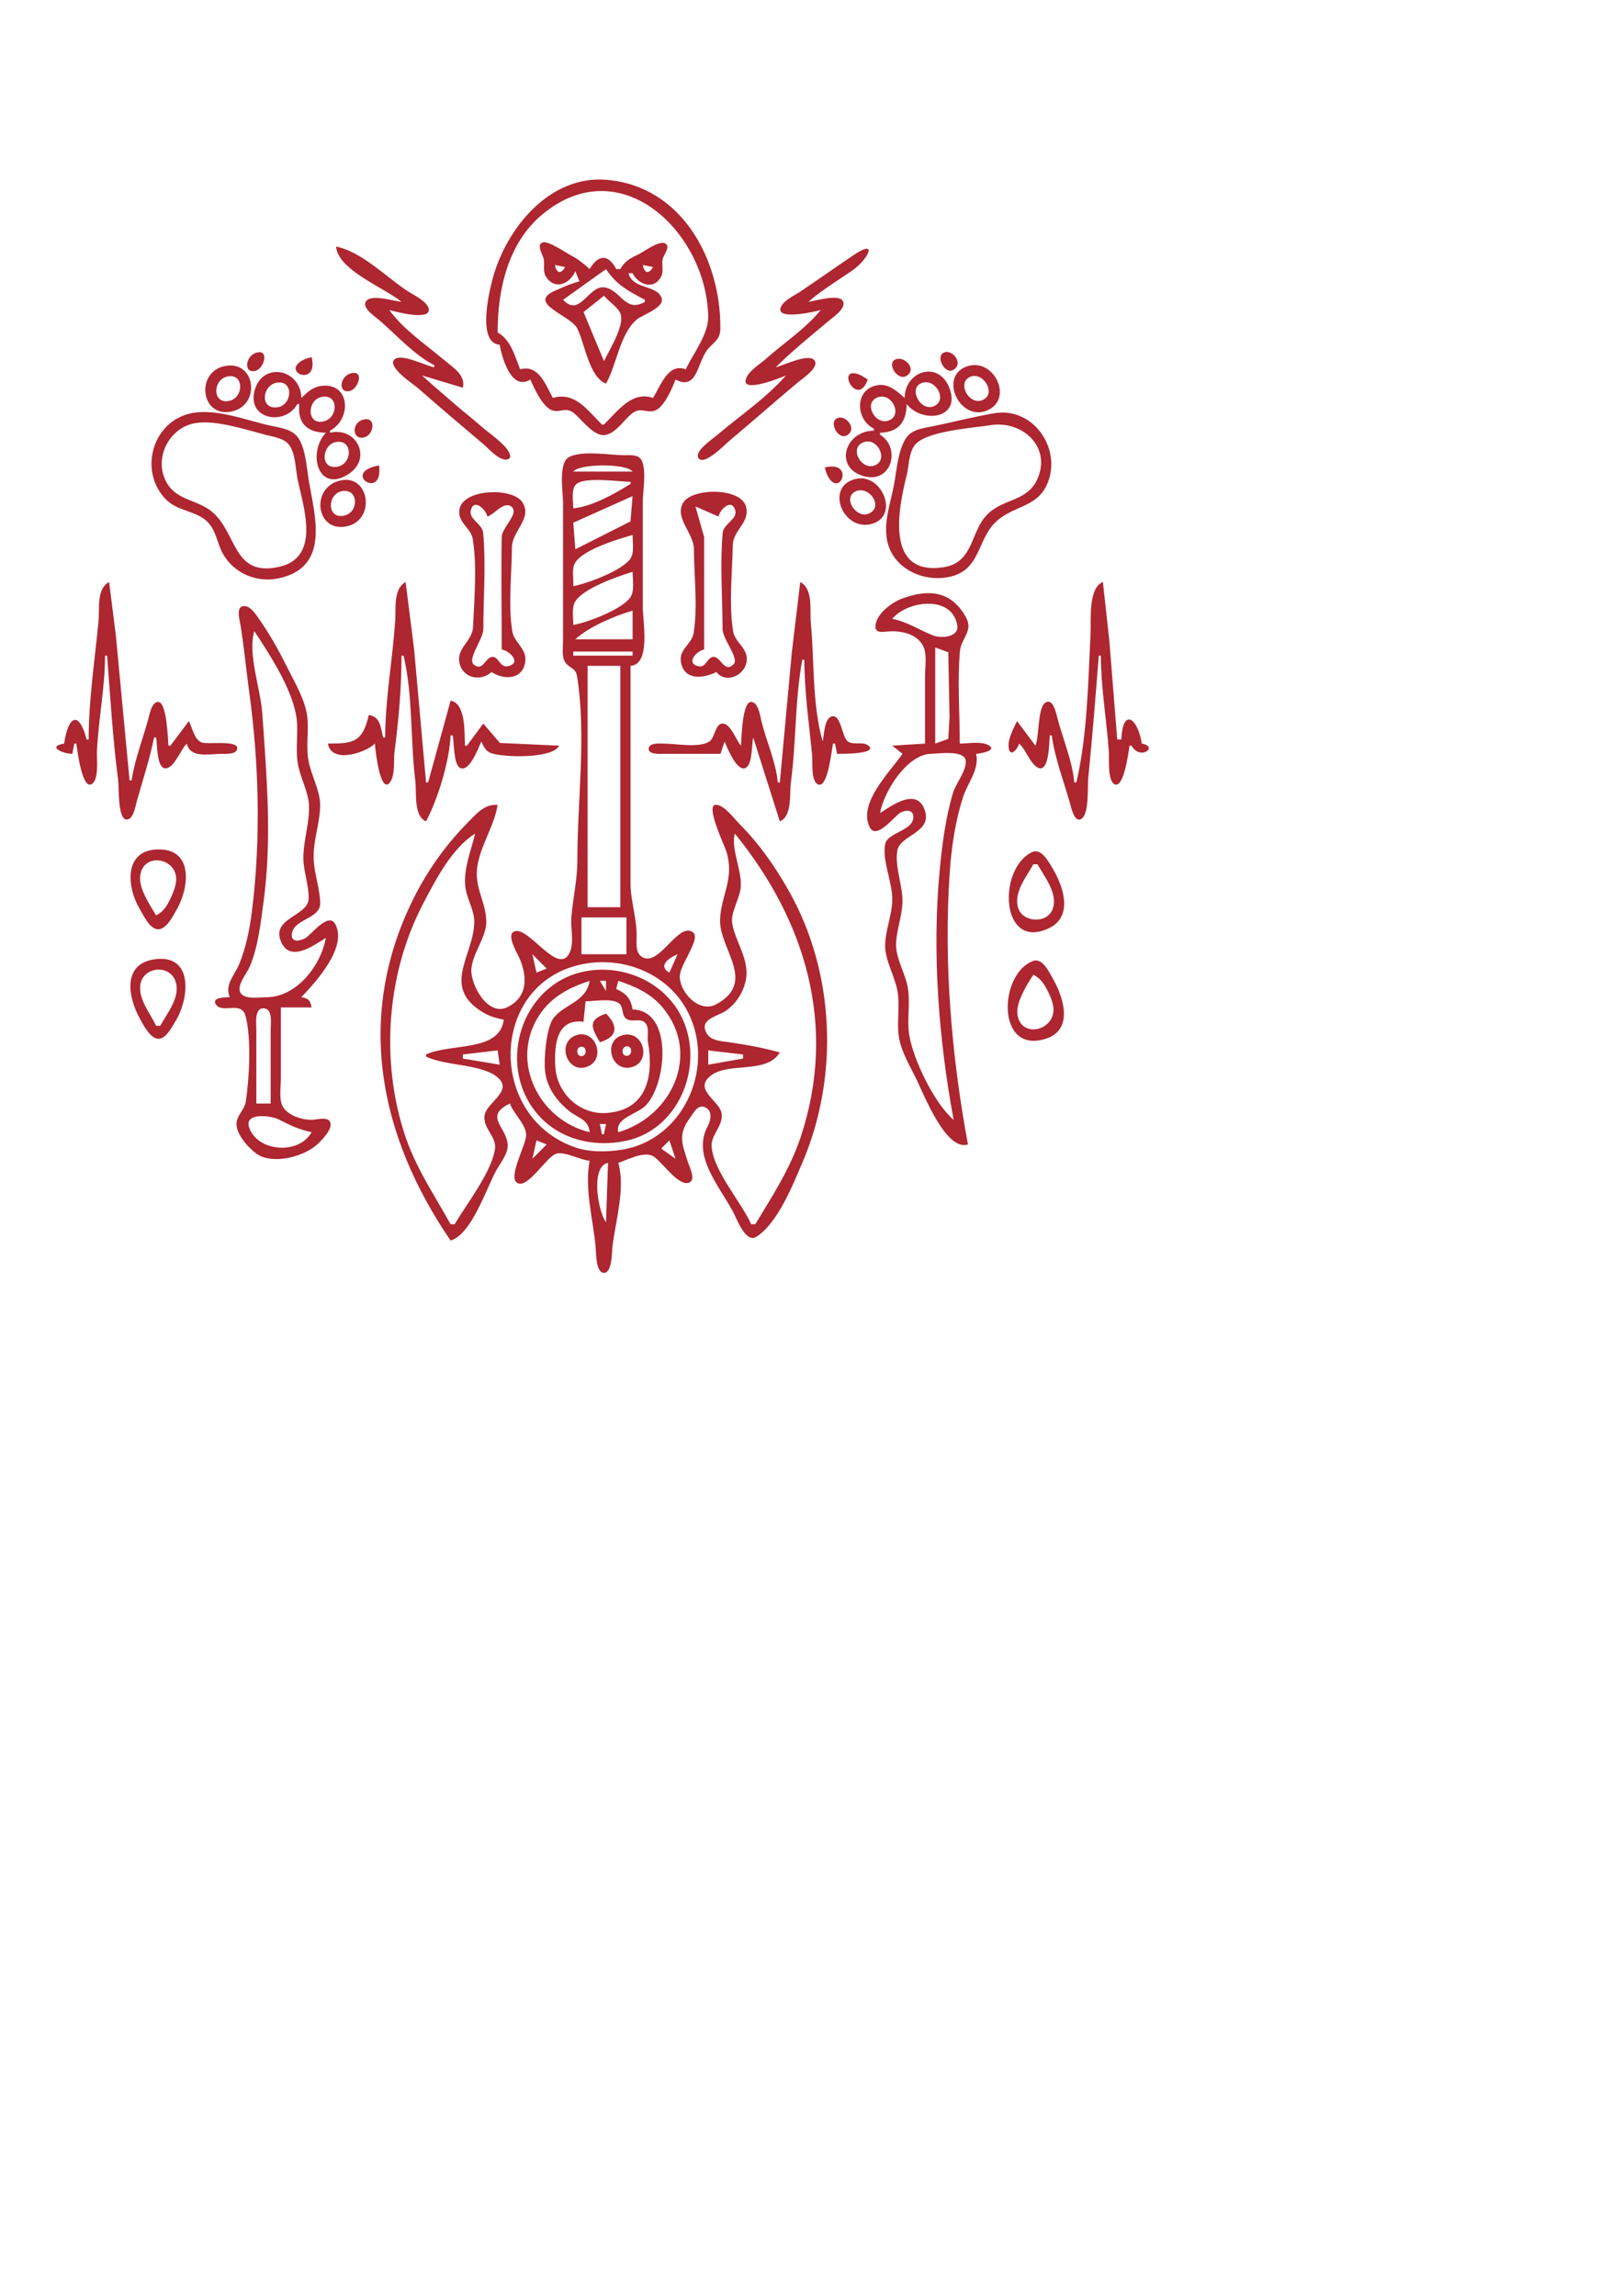 <?xml version="1.0" encoding="UTF-8" standalone="no"?>
<svg
   xmlns:dc="http://purl.org/dc/elements/1.1/"
   xmlns:cc="http://creativecommons.org/ns#"
   xmlns:rdf="http://www.w3.org/1999/02/22-rdf-syntax-ns#"
   xmlns:svg="http://www.w3.org/2000/svg"
   xmlns="http://www.w3.org/2000/svg"
   xmlns:sodipodi="http://sodipodi.sourceforge.net/DTD/sodipodi-0.dtd"
   xmlns:inkscape="http://www.inkscape.org/namespaces/inkscape"
   width="210mm"
   height="297mm"
   viewBox="0 0 210 297"
   version="1.1"
   id="svg8"
   inkscape:version="1.0.2-2 (e86c870879, 2021-01-15)"
   sodipodi:docname="barbarian.svg">
  <defs
     id="defs2" />
  <sodipodi:namedview
     id="base"
     pagecolor="#ffffff"
     bordercolor="#666666"
     borderopacity="1.0"
     inkscape:pageopacity="0.0"
     inkscape:pageshadow="2"
     inkscape:zoom="1.4"
     inkscape:cx="386.67145"
     inkscape:cy="421.74984"
     inkscape:document-units="mm"
     inkscape:current-layer="layer1"
     inkscape:document-rotation="0"
     showgrid="false"
     inkscape:window-width="3736"
     inkscape:window-height="2126"
     inkscape:window-x="93"
     inkscape:window-y="-11"
     inkscape:window-maximized="1" />
  <g
     inkscape:label="Layer 1"
     inkscape:groupmode="layer"
     id="layer1">
    <path
       style="fill:#ad2630;stroke:none;stroke-width:0.265"
       d="m 64.653,44.601 c 0.341,1.911 1.586,5.998 3.969,4.498 0.499,1.142 1.519,3.384 2.701,3.933 1.014,0.47 1.804,-0.445 2.855,0.353 1.045,0.794 2.52,2.976 3.969,2.902 1.471,-0.075 2.618,-2.054 3.704,-2.852 1.087,-0.798 1.752,0.026 2.824,-0.297 1.239,-0.373 2.312,-2.928 2.732,-4.039 2.726,1.438 2.782,-1.907 3.988,-3.666 0.795,-1.16 1.8,-1.32 1.812,-2.948 0.062,-8.973 -5.022,-18.459 -14.796,-19.228 -7.167,-0.564 -12.571,5.969 -14.46,12.085 -0.62,2.009 -2.325,9.025 0.702,9.26 m 24.077,3.175 c -2.279,-0.843 -3.205,2.031 -4.233,3.704 -2.717,-0.932 -4.486,1.614 -6.35,3.44 h -0.265 c -1.917,-1.912 -3.509,-4.28 -6.35,-3.44 -0.974,-1.824 -1.883,-4.363 -4.233,-3.704 -0.643,-1.659 -1.254,-3.902 -2.91,-4.763 5.3e-4,-5.564 1.328,-11.606 5.831,-15.314 10.164,-8.369 21.175,2.411 21.417,13.197 0.052,2.332 -1.903,4.761 -2.906,6.879 m -14.287,-12.7 0.529,1.323 c -0.637,0.174 -1.242,0.387 -1.853,0.642 l -1.321,0.57 c -3.698,1.633 2.03,3.164 2.895,4.885 0.995,1.98 1.511,6.269 3.719,7.132 1.395,-2.451 1.788,-6.466 3.997,-8.305 0.7,-0.583 3.562,-1.525 3.212,-2.715 -0.529,-1.799 -3.781,-1.119 -4.299,-3.267 h 0.529 c 0.702,1.422 2.682,2.253 3.657,0.5 0.428,-0.769 0.07,-1.53 0.231,-2.329 0.103,-0.512 1.151,-1.708 0.25,-2.054 -0.821,-0.315 -2.82,1.206 -3.608,1.564 -0.937,0.426 -1.627,0.884 -2.117,1.789 h -0.529 c -1.051,-2.003 -2.343,-1.874 -3.44,0 -0.741,-0.676 -1.483,-1.292 -2.381,-1.753 -0.727,-0.373 -2.881,-1.881 -3.643,-1.711 -0.964,0.215 -0.03,1.653 0.075,2.142 0.178,0.821 -0.18,1.591 0.328,2.352 1.182,1.771 3.114,0.817 3.768,-0.765 m -30.956,-3.175 c 0.241,3.05 6.274,5.329 8.467,7.144 -1.011,-0.08 -3.842,-1.027 -4.564,-0.105 -0.67,0.855 1.139,2.009 1.653,2.452 2.239,1.929 4.518,4.495 7.144,5.855 v 0.265 c -1.094,-0.186 -4.189,-1.809 -5.117,-1.04 -1.117,0.926 2.441,3.238 3,3.727 2.795,2.447 5.629,4.857 8.467,7.255 0.683,0.577 2.075,2.193 3.086,1.989 0.865,-0.175 0.062,-1.278 -0.216,-1.589 -0.98,-1.095 -2.299,-1.946 -3.399,-2.921 -0.948,-0.84 -1.958,-1.602 -2.91,-2.436 -1.496,-1.31 -3.035,-2.58 -4.498,-3.927 l 5.292,1.587 c 0.37,-1.644 -1.234,-2.582 -2.381,-3.548 -2.356,-1.985 -5.342,-4.002 -7.144,-6.506 0.776,0.232 5.123,1.343 5.123,0.009 0,-1.033 -2.011,-1.971 -2.742,-2.447 -2.779,-1.81 -5.959,-5.125 -9.26,-5.764 m 62.706,8.202 c -1.953,2.421 -4.816,4.297 -7.144,6.363 -0.778,0.691 -2.259,1.563 -2.554,2.617 -0.508,1.812 4.535,-0.219 5.2,-0.514 -2.536,2.922 -6.049,5.275 -8.996,7.786 -0.521,0.445 -2.885,2.026 -2.335,2.895 0.693,1.095 3.397,-1.708 3.922,-2.149 3.02,-2.53 5.973,-5.143 8.996,-7.673 0.535,-0.448 2.788,-1.904 2.094,-2.816 -0.732,-0.961 -4.045,0.677 -5.004,0.899 2.157,-2.139 4.553,-4.067 6.879,-6.02 0.552,-0.464 2.311,-1.631 1.806,-2.551 -0.523,-0.95 -3.585,-0.005 -4.451,0.105 1.066,-0.96 2.254,-1.749 3.44,-2.555 l 2.117,-1.414 c 2.055,-1.37 3.652,-4.345 0.265,-2.065 -2.306,1.552 -4.571,3.164 -6.879,4.711 -0.766,0.513 -2.267,1.172 -2.554,2.126 -0.48,1.593 4.451,0.479 5.2,0.256 m -33.073,-5.556 c -0.554,0.964 -1.136,0.8 -1.323,-0.265 l 1.323,0.265 m 11.377,0 c -0.554,0.964 -1.136,0.8 -1.323,-0.265 l 1.323,0.265 m -6.085,0.265 c 1.372,2.074 2.912,2.841 5.027,3.969 v 0.265 c -2.609,1.503 -3.095,-1.62 -5.292,-1.873 -2,-0.231 -3.142,3.953 -5.291,1.608 l 5.556,-3.969 m -0.265,3.44 c 0.575,0.737 1.922,1.552 2.172,2.437 0.441,1.559 -1.511,4.633 -2.172,6.03 l -2.646,-6.35 2.646,-2.117 m -44.989,7.376 c -1.461,0.437 -1.678,2.811 -0.044,2.322 1.074,-0.321 1.75,-2.832 0.044,-2.322 m 88.817,0.068 c -0.841,0.585 0.311,2.791 1.381,2.147 1.45,-0.873 -0.304,-2.897 -1.381,-2.147 m -81.663,0.494 c -0.365,0.106 -0.724,0.185 -1.065,0.362 -3.08,1.594 2.037,3.629 1.065,-0.362 m 75.502,0.328 c -1.099,0.552 0.326,2.771 1.453,2.119 1.483,-0.859 -0.302,-2.696 -1.453,-2.119 m -86.878,0.871 c -3.662,0.882 -2.92,6.708 1.057,5.839 3.852,-0.841 3.057,-6.83 -1.057,-5.839 m 96.047,0.055 c -3.498,1.374 -0.778,7.021 2.638,5.693 3.691,-1.435 0.924,-7.091 -2.638,-5.693 m -86.523,4.831 h 0.265 c -0.257,2.478 1.029,3.682 3.44,3.704 -2.413,2.553 -1.046,7.899 2.905,5.36 3.154,-2.027 1.065,-6.17 -2.376,-5.36 v -0.265 c 2.925,-1.554 2.588,-6.446 -1.323,-5.76 -0.999,0.175 -1.673,0.858 -2.381,1.527 -0.093,-3.85 -5.196,-4.749 -6.094,-0.794 -0.823,3.625 4.022,4.407 5.565,1.587 m 7.129,-4.025 c -1.666,0.249 -1.942,2.752 -0.274,2.316 0.967,-0.253 1.833,-2.549 0.274,-2.316 m 66.69,0.85 c -0.346,-0.217 -0.688,-0.469 -1.07,-0.624 -3.205,-1.31 -0.305,4.446 1.07,0.624 m 4.763,2.381 c -0.938,-0.853 -2.06,-1.866 -3.44,-1.658 -3.086,0.464 -2.945,4.446 -0.529,5.627 v 0.265 c -3.87,0.011 -5.269,5.025 -1.058,5.94 3.415,0.742 4.528,-3.777 1.852,-5.411 v -0.265 c 2.387,-0.058 3.419,-1.397 3.44,-3.704 2.076,2.577 7.097,1.883 5.517,-2.116 -1.423,-3.6 -5.75,-2.139 -5.782,1.322 M 29.464,48.7 c 2.131,-0.411 2.095,2.705 0.253,3.146 -2.275,0.546 -2.256,-2.76 -0.253,-3.146 m 96.104,0.035 c 1.741,-0.693 3.446,2.359 1.471,3.054 -1.722,0.605 -3.262,-2.34 -1.471,-3.054 m -89.754,0.772 c 2.256,-0.377 2.035,2.99 -0.003,3.194 -2.224,0.222 -1.884,-2.879 0.003,-3.194 m 83.637,-0.017 c 1.765,-0.422 3.203,2.456 1.266,3.101 -1.758,0.585 -3.311,-2.612 -1.266,-3.101 M 41.638,51.346 c 2.185,-0.424 2.164,2.687 0.257,3.162 -2.225,0.554 -2.226,-2.78 -0.257,-3.162 m 71.978,0.041 c 1.831,-0.615 3.263,2.439 1.278,3.043 -1.707,0.52 -3.258,-2.378 -1.278,-3.043 m -74.716,0.27 -0.088,0.176 0.088,-0.176 m -14.199,1.813 c -5.068,1.083 -6.809,7.621 -3.15,11.212 1.551,1.522 3.999,1.378 5.428,2.973 1.015,1.134 1.132,2.648 1.838,3.934 1.423,2.592 4.412,3.838 7.261,3.223 6.567,-1.418 4.717,-7.835 3.903,-12.483 -0.294,-1.678 -0.413,-4.374 -1.452,-5.764 -0.801,-1.072 -2.299,-1.224 -3.509,-1.492 -3.138,-0.693 -7.102,-2.29 -10.319,-1.603 m 103.981,-0.013 c -2.734,0.459 -5.476,1.182 -8.202,1.728 -1.262,0.253 -2.604,0.415 -3.329,1.615 -0.957,1.582 -1.131,3.995 -1.455,5.793 -0.409,2.268 -1.279,4.543 -0.987,6.879 0.475,3.807 4.361,5.825 7.889,5.205 4.403,-0.774 3.72,-4.892 6.362,-7.265 2.379,-2.137 5.547,-1.715 6.744,-5.348 1.453,-4.414 -2.202,-9.417 -7.02,-8.607 m -20.474,0.706 c -0.934,0.611 0.291,2.795 1.387,2.147 1.45,-0.858 -0.311,-2.851 -1.387,-2.147 m -61.281,0.142 c -1.473,0.431 -1.371,2.676 0.208,2.269 1.271,-0.327 1.609,-2.801 -0.208,-2.269 m -21.697,0.438 c 2.689,-0.468 6.633,0.864 9.26,1.541 0.995,0.257 2.315,0.424 2.948,1.321 0.827,1.17 0.787,3.092 1.076,4.459 0.762,3.604 3.019,10.085 -2.437,11.274 -6.061,1.321 -5.347,-4.503 -8.735,-7.201 -2.035,-1.62 -4.741,-1.39 -5.971,-4.073 -1.386,-3.024 0.611,-6.756 3.858,-7.321 M 128.153,55.006 c 3.984,-0.646 7.838,2.638 6.148,6.793 -1.245,3.06 -4.248,2.64 -6.384,4.585 -2.43,2.212 -1.793,6.387 -5.849,7 -7.553,1.143 -5.853,-7.537 -4.763,-11.85 0.305,-1.209 0.266,-2.876 1.021,-3.908 1.378,-1.881 7.59,-2.257 9.827,-2.62 m -14.287,0.708 -0.265,0.265 0.265,-0.265 m -70.376,1.466 c 2.253,-0.382 2.133,3.01 -0.003,3.22 -2.16,0.212 -1.789,-2.917 0.003,-3.22 m 68.275,0.021 c 1.84,-0.659 3.295,2.455 1.292,3.05 -1.694,0.502 -3.229,-2.357 -1.292,-3.05 M 64.388,104.132 c -1.696,-0.18 -2.851,1.253 -3.965,2.382 -2.713,2.751 -5.08,6.074 -6.818,9.524 -7.708,15.305 -4.623,30.806 4.697,44.45 2.683,-0.794 4.594,-6.637 5.864,-8.996 0.489,-0.909 1.482,-2.119 1.523,-3.175 0.094,-2.433 -3.267,-3.846 0.285,-5.556 0.489,1.333 1.979,2.575 2.109,3.969 0.111,1.185 -2.447,5.567 -1.152,6.303 1.375,0.781 3.76,-3.379 5.016,-3.775 1.1,-0.347 3.13,0.812 4.346,0.911 -0.686,3.693 0.432,7.431 0.774,11.113 0.066,0.706 0.002,3.385 1.078,3.385 1.069,0 1.015,-2.679 1.099,-3.385 0.394,-3.294 1.706,-7.623 0.753,-10.848 1.211,-0.394 3.277,-1.528 4.498,-0.871 1.065,0.573 3.275,3.987 4.669,3.429 0.912,-0.365 0.066,-1.978 -0.12,-2.558 -0.784,-2.458 -1.385,-3.626 0.234,-5.821 0.412,-0.558 0.946,-1.695 1.814,-1.419 1.143,0.363 0.92,1.675 0.489,2.478 -2.052,3.823 1.351,7.538 3.276,11.113 0.473,0.877 1.627,4.099 3.013,3.214 2.747,-1.752 4.704,-6.681 5.939,-9.564 4.775,-11.144 4.247,-24.592 -1.74,-35.19 -1.805,-3.195 -3.864,-6.121 -6.462,-8.731 -0.729,-0.733 -1.793,-2.255 -2.891,-2.402 -1.616,-0.216 1.043,5.259 1.292,6.106 1.036,3.529 -0.7,5.514 -0.836,8.731 -0.16,3.8 4.836,8.055 -0.486,10.969 -2.043,1.118 -4.448,-1.174 -4.718,-3.296 -0.137,-1.08 0.836,-2.474 1.249,-3.44 0.242,-0.566 1.154,-2.106 0.399,-2.61 -1.936,-1.292 -4.419,4.747 -6.625,3.165 -0.799,-0.573 -0.613,-1.82 -0.613,-2.672 -0.001,-2.429 -0.794,-4.475 -0.794,-6.879 V 86.141 c 2.649,-0.206 1.587,-5.654 1.587,-7.673 V 64.974 c 0,-1.469 0.513,-4.116 -0.16,-5.441 -0.389,-0.767 -1.505,-0.64 -2.222,-0.644 -1.953,-0.01 -5.299,-0.638 -7.083,0.196 -1.529,0.714 -0.854,4.498 -0.854,5.889 v 17.992 c 0,0.821 -0.205,2.05 0.312,2.756 0.535,0.732 1.33,0.693 1.501,1.747 1.217,7.509 0.039,16.19 0.039,23.807 0,2.62 -0.578,4.905 -0.778,7.408 -0.109,1.36 0.368,3.187 -0.175,4.463 -1.464,3.442 -5.563,-3.783 -7.342,-2.574 -0.824,0.56 0.539,2.767 0.813,3.403 0.965,2.242 1.18,4.955 -1.569,6.319 -2.554,1.268 -4.849,-3.007 -4.66,-4.996 0.197,-2.074 1.959,-4.093 1.927,-6.085 -0.042,-2.672 -1.668,-4.445 -1.112,-7.408 0.504,-2.682 2.166,-5.037 2.577,-7.673 M 49.042,60.212 c -5.085,0.907 0.633,4.665 0,0 m 32.808,0.794 h -7.673 c 0.791,-1.047 6.913,-1.072 7.673,0 m 24.871,-0.529 c 0.106,0.365 0.185,0.724 0.362,1.065 1.58,3.053 3.6,-2.03 -0.362,-1.065 m 3.969,1.485 c -3.998,0.969 -1.627,6.844 2.115,5.809 3.632,-1.005 1.309,-6.638 -2.115,-5.809 m -66.94,0.276 c -3.698,1.142 -2.701,6.897 1.323,5.798 3.662,-1.001 2.627,-7.018 -1.323,-5.798 m 37.835,0.092 v 0.265 c -2.055,1.297 -4.977,2.926 -7.408,3.175 0,-0.832 -0.277,-2.322 0.272,-3.015 0.935,-1.181 5.701,-0.424 7.136,-0.424 m -37.303,1.202 c 2.135,-0.362 2.179,2.748 0.257,3.17 -2.28,0.5 -2.238,-2.834 -0.257,-3.17 m 66.468,0.017 c 1.702,-0.73 3.595,1.952 1.731,2.865 -1.653,0.81 -3.57,-2.077 -1.731,-2.865 M 63.594,86.935 c 1.584,1.045 4.018,1.045 4.369,-1.323 0.25,-1.685 -1.449,-2.461 -1.684,-3.97 -0.535,-3.437 -0.063,-7.366 -0.039,-10.847 0.014,-2.097 2.68,-3.738 1.36,-5.806 -1.248,-1.955 -7.499,-1.772 -8.121,0.779 -0.43,1.763 1.446,2.448 1.694,3.979 0.571,3.52 0.189,7.801 0.034,11.366 -0.081,1.866 -2.256,2.767 -1.731,4.762 0.507,1.925 2.792,2.301 4.117,1.059 m 29.104,0 c 1.189,1.561 3.632,0.474 3.904,-1.323 0.27,-1.779 -1.5,-2.412 -1.748,-3.972 -0.555,-3.492 -0.105,-7.57 -0.038,-11.108 0.037,-1.983 2.287,-2.936 1.698,-5.023 -0.691,-2.448 -6.883,-2.406 -8.087,-0.519 -1.255,1.967 1.356,3.958 1.36,6.071 0.007,3.474 0.517,7.411 -0.039,10.838 -0.233,1.435 -1.906,2.093 -1.647,3.711 0.398,2.489 2.946,2.157 4.597,1.327 m -10.848,-22.754 -0.272,3.271 -7.136,3.608 -0.265,-3.44 7.673,-3.44 m -18.785,2.646 c 0.903,-0.27 2.284,-2.221 3.229,-1.162 0.772,0.865 -1.353,2.625 -1.375,3.808 -0.091,4.847 -0.001,9.704 -0.001,14.552 1.037,0.162 2.642,1.753 0.79,2.161 -1.038,0.229 -1.208,-1.356 -2.075,-1.201 -0.866,0.154 -1.181,1.927 -2.33,0.986 -0.874,-0.716 1.232,-3.287 1.235,-4.591 0.008,-4.09 0.35,-8.36 -0.016,-12.431 -0.106,-1.177 -1.87,-1.786 -1.616,-2.88 0.396,-1.713 1.972,-0.145 2.161,0.759 m 29.898,0 c 0.192,-0.922 1.732,-2.462 2.182,-0.759 0.287,1.083 -1.532,1.703 -1.638,2.88 -0.366,4.072 -0.024,8.342 -0.016,12.431 0.003,1.309 2.204,3.793 1.424,4.562 -1.232,1.215 -1.676,-1.13 -2.683,-0.956 -0.791,0.136 -0.865,1.438 -1.882,1.201 -1.681,-0.391 -0.207,-2.007 0.76,-2.161 l -0.001,-14.552 -1.124,-3.956 2.978,1.31 m -11.113,2.381 c 0,0.896 0.249,2.269 -0.272,3.05 -1.03,1.543 -5.617,3.247 -7.401,3.565 0.06,-0.937 -0.259,-2.246 0.272,-3.071 1.086,-1.688 5.526,-3.008 7.401,-3.544 m 0,4.763 c 0,0.948 0.282,2.455 -0.272,3.278 -1.074,1.595 -5.56,3.273 -7.401,3.601 0,-0.914 -0.241,-2.267 0.272,-3.072 1.082,-1.697 5.521,-3.224 7.401,-3.807 m -70.379,21.696 h -0.265 c -0.974,-3.765 -2.368,-3.142 -2.91,0.529 -2.286,0.381 -0.161,1.319 1.058,1.323 l 0.265,-1.323 h 0.265 c 0.102,0.758 0.725,5.984 1.97,5.245 0.992,-0.589 0.645,-3.228 0.687,-4.187 0.182,-4.155 1.047,-8.266 1.048,-12.435 h 0.265 c 0.423,5.357 0.735,10.81 1.435,16.14 0.113,0.86 -0.067,4.851 1.001,5.048 0.958,0.176 1.249,-1.801 1.421,-2.402 0.775,-2.714 1.656,-5.437 2.228,-8.202 h 0.265 c 0.145,0.781 0.036,4.192 1.309,3.99 1.096,-0.174 1.865,-2.461 2.66,-3.196 0.422,1.935 2.919,1.333 4.498,1.323 0.522,-0.003 2.044,0.11 2.025,-0.749 -0.024,-1.055 -3.907,-0.421 -4.633,-0.734 -0.959,-0.413 -1.178,-1.899 -1.626,-2.751 l -2.381,3.175 h -0.265 c -0.071,-0.905 -0.209,-5.653 -1.324,-5.653 -0.855,0 -1.116,1.612 -1.282,2.213 -0.715,2.605 -1.763,5.268 -2.157,7.937 h -0.265 l -1.777,-18.785 -0.869,-6.879 c -1.664,0.917 -1.211,3.376 -1.368,5.027 -0.483,5.077 -1.278,10.243 -1.278,15.346 m 38.365,-0.265 h -0.265 c -0.339,-1.309 -0.317,-2.655 -1.852,-2.91 -0.81,3.502 -1.926,3.704 -5.292,3.704 0.44,2.636 4.829,1.227 6.085,0 0.014,0.688 0.663,6.406 1.86,5.117 0.808,-0.87 0.529,-2.956 0.674,-4.058 0.535,-4.076 0.906,-8.324 0.906,-12.435 h 0.265 c 1.225,5.146 0.866,10.88 1.512,16.14 0.191,1.558 -0.242,4.632 1.398,5.292 1.554,-2.949 3.023,-7.782 3.175,-11.112 h 0.265 c 0.217,0.909 0.08,3.696 0.949,4.187 1.183,0.669 2.437,-2.652 2.755,-3.393 0.28,0.545 0.516,1.165 1.118,1.428 1.604,0.701 8.263,0.775 8.936,-0.899 l -7.644,-0.349 -2.153,-2.507 -2.109,2.856 h -0.265 c -0.071,-1.655 0.143,-5.474 -1.852,-5.821 l -2.91,10.583 h -0.265 l -1.544,-17.198 -1.102,-8.731 c -1.612,0.889 -1.235,3.403 -1.347,5.027 -0.344,5 -1.285,10.07 -1.299,15.081 m 53.71,-20.108 -1.081,8.996 -1.565,16.933 h -0.265 c -0.235,-2.689 -1.481,-5.318 -2.117,-7.937 -0.16,-0.661 -0.394,-2.478 -1.343,-2.478 -1.149,0 -1.23,4.732 -1.303,5.653 -0.616,-0.676 -1.327,-2.856 -2.371,-2.856 -0.971,0 -0.996,1.845 -1.709,2.319 -1.313,0.874 -4.437,0.262 -5.975,0.272 -0.502,0.003 -1.733,-0.13 -1.873,0.574 -0.183,0.92 1.662,0.748 2.138,0.749 h 7.144 l 0.529,-1.587 c 0.315,0.732 1.613,4.034 2.756,3.393 0.87,-0.489 0.736,-3.033 0.948,-3.922 l 3.44,10.848 c 1.626,-0.654 1.232,-3.498 1.435,-5.027 0.698,-5.252 0.507,-10.66 1.475,-15.875 h 0.265 c 0,4.133 0.621,8.325 1.013,12.435 0.074,0.774 -0.212,3.519 0.887,3.725 1.16,0.217 1.64,-4.468 1.804,-5.313 h 0.265 l 0.265,1.323 c 0.47,0 5.375,0.049 4.058,-1.056 -0.708,-0.594 -1.875,-0.028 -2.652,-0.539 -0.784,-0.515 -0.875,-3.647 -2.145,-3.233 -0.902,0.294 -0.961,2.459 -1.113,3.241 -1.379,-4.665 -1.08,-10.483 -1.543,-15.346 -0.162,-1.702 0.358,-4.34 -1.368,-5.292 m 35.719,25.929 h -0.265 c -0.242,-2.771 -1.435,-5.522 -2.147,-8.202 -0.15,-0.565 -0.564,-2.853 -1.63,-2.094 -0.967,0.689 -0.738,4.323 -1.25,5.534 l -2.381,-3.175 c -0.455,0.973 -1.202,2.289 -1.086,3.4 0.148,1.412 1.198,0.208 1.35,-0.49 0.921,0.784 1.422,2.629 2.473,3.128 1.44,0.685 1.436,-3.422 1.496,-4.187 h 0.265 c 0.396,2.938 1.531,5.881 2.344,8.731 0.141,0.495 0.56,2.628 1.48,2.07 1.038,-0.629 0.784,-4.158 0.893,-5.245 0.528,-5.285 0.95,-10.585 1.368,-15.875 h 0.265 c 0.011,4.146 0.745,8.303 1.035,12.435 0.063,0.904 -0.19,3.649 0.701,4.187 1.223,0.738 1.87,-4.247 1.969,-4.981 h 0.265 c 1.103,1.999 3.562,0.109 1.323,-0.265 -0.483,-3.271 -2.465,-4.738 -2.646,-0.529 h -0.529 l -1.013,-12.7 -0.839,-7.673 c -1.925,0.772 -1.511,4.822 -1.598,6.615 -0.3,6.163 -0.415,13.321 -1.842,19.315 m -19.579,-5.027 -4.233,0.265 1.323,1.058 c -1.537,2.248 -5.776,6.33 -4.261,9.46 0.863,1.784 3.181,-1.38 3.997,-1.85 0.51,-0.294 1.528,-0.471 1.648,0.367 0.283,1.981 -3.348,2.13 -3.636,3.723 -0.385,2.134 0.927,4.867 0.927,7.084 0,2.065 -0.924,4.057 -0.921,6.085 0.003,1.875 1.261,3.938 1.594,5.821 0.359,2.026 -0.14,4.09 0.21,6.085 0.321,1.835 1.418,3.634 2.226,5.292 1.007,2.066 3.867,9.395 6.683,8.467 -2.13,-11.468 -3.154,-23.562 -2.357,-35.19 0.221,-3.226 0.728,-6.716 1.741,-9.79 0.62,-1.883 2.112,-3.519 1.675,-5.556 0.455,-0.005 2.967,-0.437 1.498,-1.164 -0.944,-0.468 -2.58,-0.158 -3.615,-0.158 0,-3.923 -0.323,-7.999 0.016,-11.906 0.156,-1.804 1.808,-2.615 0.749,-4.498 -1.894,-3.366 -4.79,-3.603 -8.173,-2.376 -1.344,0.487 -3.486,2.022 -3.506,3.659 -0.011,0.9 1.087,0.656 1.654,0.613 1.611,-0.121 3.635,0.262 4.49,1.833 0.579,1.062 0.272,2.773 0.272,3.944 v 8.731 m -4.233,-16.14 c 1.86,-2.295 7.667,-3.178 8.399,0.792 0.3,1.625 -2.103,1.755 -3.107,1.363 -1.872,-0.732 -3.249,-1.734 -5.292,-2.155 M 29.728,129.003 c -0.406,0.005 -2.396,-0.018 -1.806,0.914 0.813,1.285 3.295,-0.496 3.838,1.483 0.788,2.871 0.497,8.15 0.045,11.097 -0.154,1.004 -1.026,1.665 -1.185,2.646 -0.231,1.428 1.491,3.336 2.551,4.097 2.075,1.491 6.181,0.402 7.91,-1.222 0.549,-0.516 2.154,-2.098 1.575,-2.97 -0.395,-0.596 -1.759,-0.175 -2.345,-0.178 -1.223,-0.007 -2.738,-0.471 -3.545,-1.455 -0.76,-0.928 -0.424,-2.709 -0.424,-3.829 v -9.26 h 3.969 c -0.153,-0.919 -0.404,-1.17 -1.323,-1.323 1.793,-1.875 6.049,-6.502 4.379,-9.474 -0.882,-1.57 -3.043,1.342 -3.85,1.828 -0.499,0.3 -1.745,0.66 -1.761,-0.331 -0.034,-2.158 3.718,-2.068 3.675,-4.198 -0.039,-1.95 -0.805,-3.859 -0.852,-5.817 -0.058,-2.355 0.842,-4.569 0.845,-6.879 0.002,-1.877 -1.21,-3.932 -1.527,-5.821 -0.333,-1.979 0.11,-3.899 -0.172,-5.821 -0.298,-2.037 -1.612,-4.257 -2.524,-6.085 -1.089,-2.184 -2.28,-4.356 -3.696,-6.349 -0.43,-0.606 -1.048,-1.63 -1.897,-1.654 -1.149,-0.033 -0.593,1.831 -0.493,2.447 0.459,2.818 0.716,5.643 1.105,8.467 1.296,9.41 1.549,19.151 0.376,28.575 -0.283,2.272 -0.778,4.765 -1.669,6.879 -0.625,1.483 -1.881,2.591 -1.2,4.233 m 52.123,-50.006 v 3.704 h -7.408 c 1.751,-1.624 5.114,-3.043 7.408,-3.704 m -48.948,2.646 c 2.001,3.033 4.734,7.229 5.406,10.848 0.376,2.024 -0.134,4.243 0.235,6.35 0.309,1.761 1.333,3.52 1.43,5.292 0.122,2.239 -0.732,4.582 -0.721,6.879 0.008,1.77 0.741,3.521 0.679,5.267 -0.078,2.195 -4.652,2.46 -3.653,5.315 1.085,3.1 4.254,0.743 5.884,-0.263 -0.658,3.691 -3.877,7.673 -7.673,7.673 -0.873,0 -2.912,0.359 -3.397,-0.613 -0.481,-0.963 0.873,-2.5 1.228,-3.355 1.105,-2.664 1.412,-5.637 1.792,-8.467 1.096,-8.152 0.385,-16.192 -0.176,-24.342 -0.209,-3.036 -1.92,-7.703 -1.035,-10.583 m 88.106,14.552 v -12.435 l 1.693,0.613 0.16,8.383 -0.16,2.826 -1.693,0.613 M 81.851,84.289 v 0.529 h -7.673 v -0.529 h 7.673 m -1.587,1.852 V 117.362 h -4.233 V 86.141 h 4.233 m 43.127,58.737 c -2.47,-2.102 -5.291,-7.883 -5.764,-11.113 -0.278,-1.897 0.146,-3.873 -0.136,-5.821 -0.275,-1.905 -1.602,-3.931 -1.55,-5.821 0.048,-1.758 0.747,-3.51 0.825,-5.292 0.095,-2.185 -1.04,-4.716 -0.654,-6.823 0.361,-1.978 4.43,-2.261 3.578,-5.082 -0.956,-3.166 -4.265,-0.755 -5.824,0.263 0.503,-2.824 3.503,-7.613 6.615,-7.672 0.982,-0.018 4.21,-0.52 4.462,0.832 0.22,1.178 -1.276,3.032 -1.625,4.194 -0.978,3.255 -1.411,6.683 -1.733,10.054 -1.006,10.527 -0.129,21.889 1.807,32.279 M 61.478,107.837 c -0.521,2.2 -1.433,4.293 -1.298,6.615 0.096,1.639 1.187,3.19 1.186,4.763 -0.005,4.391 -4.406,8.448 1.171,11.779 0.826,0.493 1.714,0.726 2.646,0.921 -0.55,4.235 -6.837,2.997 -10.054,4.498 v 0.265 c 2.497,1.257 7.419,0.936 9.376,2.805 1.831,1.748 -1.619,3.183 -1.817,4.868 -0.189,1.604 1.568,2.728 1.365,4.233 -0.405,3.011 -3.681,7.156 -5.22,9.79 h -0.529 c -2.159,-3.878 -4.554,-7.364 -5.948,-11.642 -3.152,-9.669 -2.305,-20.896 2.43,-29.898 1.616,-3.073 3.678,-7.102 6.693,-8.996 m 33.602,0 c 9.204,11.304 13.241,24.922 8.554,39.158 -1.373,4.17 -3.66,7.656 -5.908,11.377 h -0.529 c -1.318,-2.914 -4.883,-6.881 -5.122,-10.054 -0.113,-1.507 1.499,-2.636 1.301,-4.233 -0.194,-1.58 -3.326,-2.925 -1.774,-4.604 2.157,-2.333 7.502,-0.334 9.298,-3.334 -2.144,-0.602 -4.409,-1.014 -6.615,-1.323 -0.962,-0.135 -2.274,-0.181 -2.826,-1.119 -1.126,-1.909 1.473,-2.207 2.56,-3.012 1.187,-0.879 2.022,-2.116 2.401,-3.542 0.758,-2.85 -1.208,-5.046 -1.674,-7.673 -0.255,-1.441 0.995,-3.235 1.102,-4.763 0.151,-2.151 -1.306,-4.954 -0.77,-6.879 m -74.612,2.048 c -4.543,0.06 -4.052,4.969 -2.365,7.741 0.479,0.787 1.267,2.591 2.365,2.591 1.104,0 1.953,-1.784 2.415,-2.591 1.565,-2.735 2.225,-7.803 -2.415,-7.741 M 133.523,110.241 c -4.539,2.221 -4.033,12.936 2.292,9.788 3.09,-1.537 1.739,-5.457 0.377,-7.694 -0.494,-0.812 -1.45,-2.69 -2.669,-2.094 m -113.32,8.179 c -0.528,-0.862 -1.077,-1.727 -1.502,-2.646 -0.373,-0.808 -0.703,-1.742 -0.537,-2.645 0.556,-3.034 5.092,-2.032 4.597,1.057 -0.132,0.826 -0.491,1.64 -0.867,2.381 -0.43,0.848 -0.854,1.418 -1.691,1.852 m 114.035,-6.615 c 0.895,1.613 2.714,3.825 1.957,5.816 -0.742,1.952 -3.96,1.72 -4.487,-0.261 -0.527,-1.978 1.11,-3.949 2.001,-5.555 h 0.529 m -53.181,6.879 v 4.763 h -5.821 v -4.763 h 5.821 m -12.171,4.763 1.852,1.852 -1.323,0.529 -0.529,-2.381 m 18.785,0 -1.058,2.381 c -1.562,-0.891 -0.041,-1.914 1.058,-2.381 m -67.733,0.664 c -4.123,0.617 -3.351,4.885 -1.907,7.539 0.442,0.813 1.515,3.01 2.7,2.711 0.887,-0.223 1.487,-1.476 1.933,-2.182 1.813,-2.865 2.491,-8.848 -2.726,-8.068 m 113.771,0.198 c -4.453,1.562 -4.9,12.115 1.587,10.078 3.662,-1.15 2.321,-5.374 0.945,-7.765 -0.457,-0.794 -1.338,-2.732 -2.532,-2.314 m -57.415,0.273 c 4.811,-0.627 9.882,1.482 12.383,5.744 4.194,7.15 0.051,17.208 -8.414,18.441 -1.875,0.273 -4.014,0.292 -5.821,-0.329 -11.76,-4.045 -11.124,-22.166 1.852,-23.856 m -55.562,8.126 h -0.529 c -0.754,-1.596 -2.299,-3.403 -2.046,-5.291 0.312,-2.324 3.696,-2.734 4.532,-0.524 0.754,1.993 -1.061,4.2 -1.957,5.816 m 54.769,-7.007 c -8.038,1.715 -11.186,11.869 -6.213,18.118 2.835,3.562 7.469,4.689 11.769,3.753 7.105,-1.547 10.314,-10.317 6.905,-16.452 -2.407,-4.331 -7.666,-6.442 -12.461,-5.419 m 58.208,0.392 c 0.836,0.433 1.273,1.016 1.722,1.852 0.354,0.658 0.68,1.379 0.823,2.116 0.61,3.144 -4.004,4.435 -4.584,1.319 -0.168,-0.904 0.17,-1.831 0.534,-2.642 0.418,-0.931 0.944,-1.796 1.505,-2.646 m -57.415,0.794 c -0.45,2.731 -3.256,3.017 -4.648,4.778 -0.954,1.207 -1.295,5.3 -1.127,6.864 0.23,2.145 1.486,3.871 3.129,5.202 1.164,0.942 2.513,1.067 2.646,2.736 -6.558,-1.554 -10.375,-9.14 -6.549,-15.081 1.557,-2.418 3.9,-3.634 6.549,-4.498 m 2.117,0 v 1.323 l -0.794,-1.323 h 0.794 m 1.587,19.579 c -0.434,-1.866 2.461,-2.298 3.587,-3.488 2.699,-2.854 3.526,-12.259 -1.735,-12.387 -0.224,-1.406 -0.827,-2.072 -2.117,-2.646 l 0.265,-1.058 c 2.174,0.708 4.233,1.645 5.734,3.441 5.031,6.019 1.172,14.14 -5.734,16.139 m -4.498,-14.287 0.265,-2.646 c 1.104,0 3.434,-0.442 4.338,0.272 0.656,0.518 0.238,1.625 1.037,2.057 0.786,0.425 1.935,-0.295 2.491,0.666 0.371,0.642 0.085,1.585 0.211,2.297 0.757,4.271 -0.077,8.838 -5.432,9.16 -3.465,0.208 -6.369,-2.593 -6.559,-5.985 -0.175,-3.107 0.292,-6.245 3.649,-5.821 m -40.481,10.583 h -1.852 v -9.525 c 0,-0.776 -0.305,-2.955 1.035,-2.787 1.125,0.141 0.818,2.018 0.818,2.787 v 9.525 m 42.598,-7.938 c 2.491,-0.731 2.244,-2.251 0.794,-3.704 -2.459,0.831 -1.85,1.877 -0.794,3.704 m -3.163,-0.861 c -2.496,0.98 -1.03,5.029 1.551,4.023 2.497,-0.974 1.036,-5.039 -1.551,-4.023 m 6.085,-0.042 c -2.541,0.689 -1.516,4.693 1.043,4.166 2.83,-0.582 1.743,-4.921 -1.043,-4.166 m -5.303,1.487 c 0.728,0 0.728,1.213 0,1.213 -0.728,0 -0.728,-1.213 0,-1.213 m 5.825,-0.045 c 0.817,-0.113 0.792,1.242 0.018,1.222 -0.715,-0.018 -0.7,-1.127 -0.018,-1.222 m -16.673,0.52 0.265,1.852 -4.763,-0.794 v -0.529 l 4.498,-0.529 m 31.75,0.529 v 0.529 l -4.498,0.794 v -1.852 l 4.498,0.529 m -55.827,10.054 c -1.563,2.905 -6.874,2.597 -8.049,-0.528 -0.793,-2.109 2.851,-1.616 3.816,-1.115 1.419,0.736 2.654,1.317 4.233,1.643 m 38.1,-1.058 -0.265,1.323 h -0.265 l -0.265,-1.323 h 0.794 m -7.673,2.646 -1.852,1.852 0.529,-2.381 1.323,0.529 m 15.875,-0.529 0.794,2.381 -1.852,-1.323 1.058,-1.058 m -7.938,2.91 -0.265,7.673 c -1.065,-1.398 -2.023,-7.276 0.265,-7.673 z"
       id="path879" />
  </g>
</svg>
